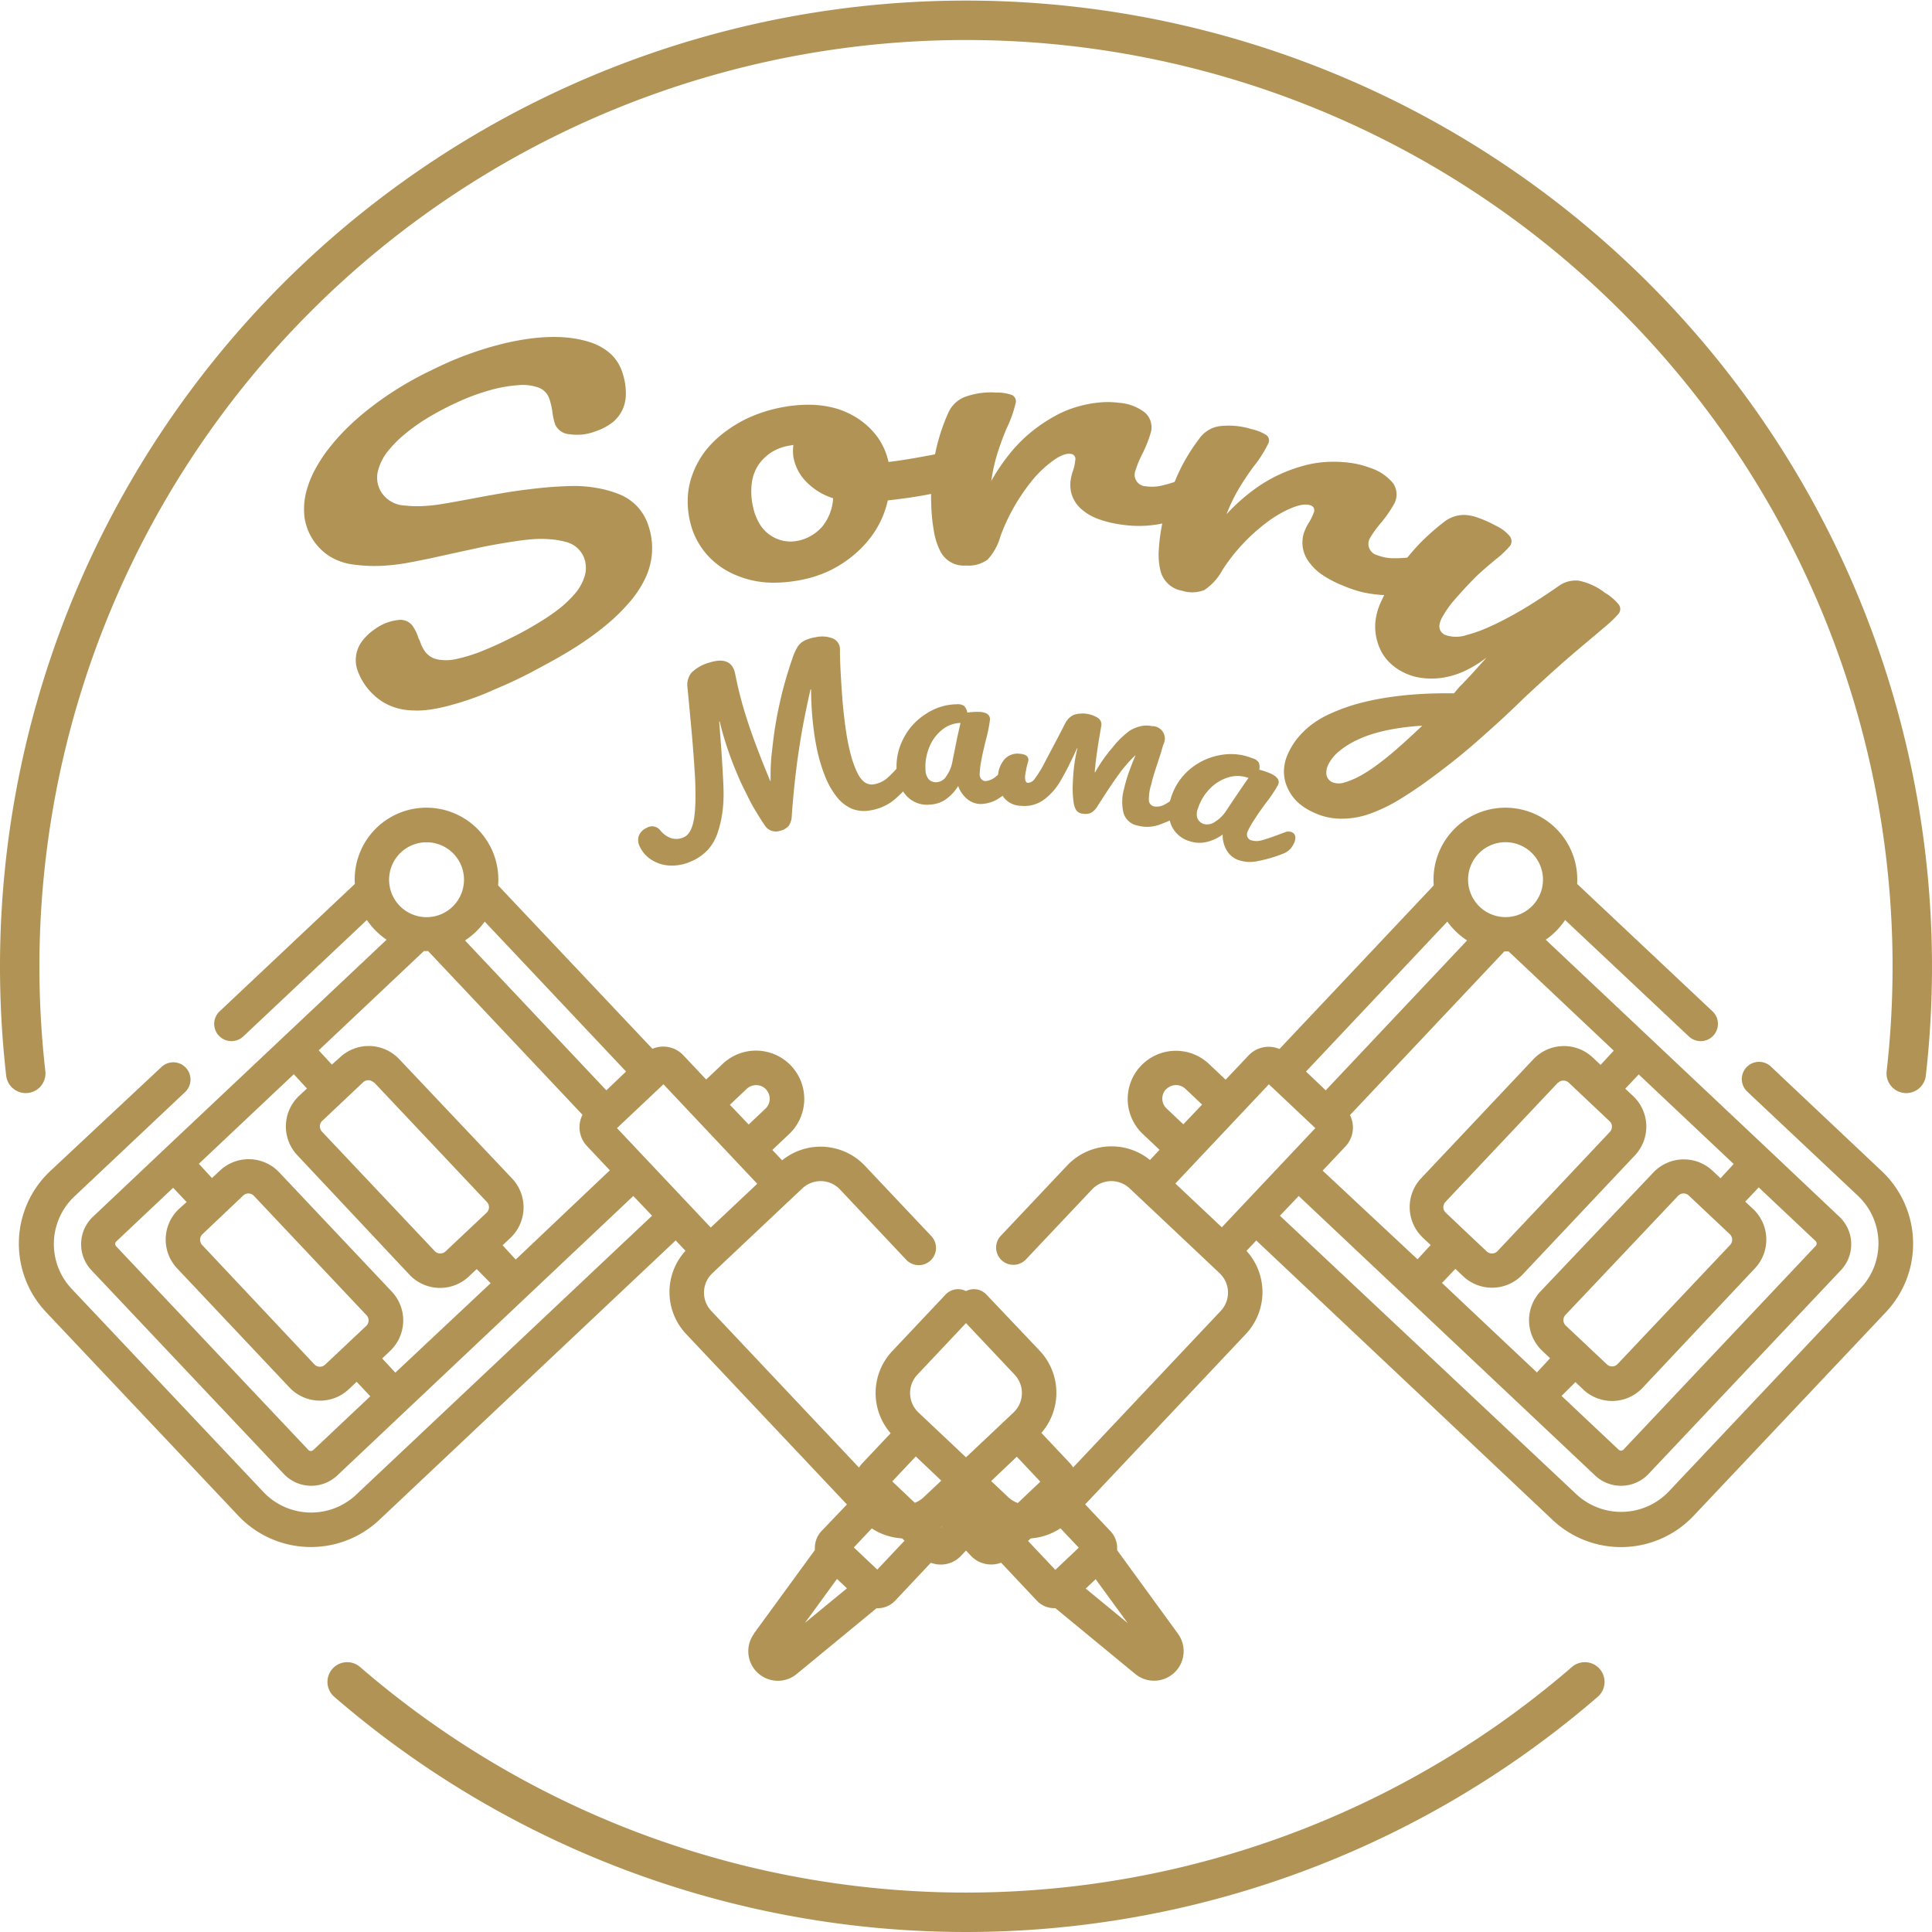 <svg xmlns="http://www.w3.org/2000/svg" viewBox="0 0 294 294" fill="#b19455">
<path d="M241.17,255.94a144,144,0,0,1-188.34,0" fill="transparent" stroke="#b19455" stroke-linecap="round" stroke-miterlimit="10" stroke-width="6"/>
<path d="M3.92,163.34a144,144,0,1,1,286.16,0" fill="transparent" stroke="#b19455" stroke-linecap="round" stroke-miterlimit="10" stroke-width="6"/>
<path d="M179.25,248.6,170,235.9c0-.08,0-.16,0-.24a3.74,3.74,0,0,0-1-2.64l-5.45-5.77a4.22,4.22,0,0,0-.78-4.64l-4.3-4.56a9.32,9.32,0,0,0-.24-12.49L150.11,197a2.62,2.62,0,1,0-3.81,3.6l8.11,8.6a4.08,4.08,0,0,1-.16,5.73l-13.7,12.92a4.07,4.07,0,0,1-5.73-.17l-26.59-28.2a4.05,4.05,0,0,1,.17-5.72c1.63-1.55,12.06-11.38,13.7-12.92a4.05,4.05,0,0,1,5.72.16l10.08,10.7a2.62,2.62,0,0,0,3.82-3.6l-10.09-10.69a9.29,9.29,0,0,0-12.61-.84l-1.49-1.58,2.54-2.4A7.33,7.33,0,0,0,110,161.87l-2.54,2.4L104,160.6a4.2,4.2,0,0,0-4.72-1L75.8,134.73a10.94,10.94,0,0,0-18.41-8.84h0A10.92,10.92,0,0,0,54,134.51L33.42,153.9a2.62,2.62,0,0,0,3.6,3.82L55.83,140a11.18,11.18,0,0,0,3,3l-34.1,32.15-10.58,10a5.76,5.76,0,0,0-.24,8.14l29.27,31a5.76,5.76,0,0,0,8.14.24L96.37,182l2.86,3L54.14,227.51a10,10,0,0,1-14-.41l-29.26-31a9.94,9.94,0,0,1,.41-14l16.88-15.92a2.62,2.62,0,0,0-3.6-3.81L7.64,178.21A15.17,15.17,0,0,0,7,199.66l29.27,31a15.19,15.19,0,0,0,21.45.63l45.1-42.53,1.49,1.58a9.31,9.31,0,0,0,.09,12.65l26.6,28.2a9.32,9.32,0,0,0,12.45,1l4.3,4.56a4.24,4.24,0,0,0,4.59,1.05l5.44,5.78a3.67,3.67,0,0,0,2.82,1.14l12.14,10a4.5,4.5,0,0,0,6.5-6.13Zm-62.69-82.82a2.07,2.07,0,0,1-.09,2.94l-2.54,2.4-2.86-3,2.54-2.4a2.09,2.09,0,0,1,3,.09Zm-55.8-28h0a5.7,5.7,0,1,1,8.06.24,5.71,5.71,0,0,1-8.06-.24Zm10,5.33a11.18,11.18,0,0,0,3-2.87l21.51,22.82-3,2.86ZM56.35,212.48l-8.68,8.18a.53.53,0,0,1-.73,0l-29.26-31a.53.53,0,0,1,0-.73l8.67-8.18,2.05,2.17L27.2,184a6.39,6.39,0,0,0-.26,9l17.12,18.15a6.39,6.39,0,0,0,9,.27l1.21-1.15ZM38.66,182l17.12,18.15a1.15,1.15,0,0,1-.05,1.62l-6.24,5.88a1.16,1.16,0,0,1-1.62,0L30.75,189.44a1.17,1.17,0,0,1,.05-1.62L37,181.94A1.15,1.15,0,0,1,38.66,182Zm36,13.27L60.16,208.88l-2-2.16,1.21-1.15a6.4,6.4,0,0,0,.27-9L42.48,178.39a6.39,6.39,0,0,0-9-.27l-1.22,1.15-2-2.17,14.45-13.63,2,2.17-1.22,1.14a6.39,6.39,0,0,0-.26,9L62.33,194a6.39,6.39,0,0,0,9,.26l1.21-1.14Zm-17.68-30.5,17.12,18.15a1.17,1.17,0,0,1,.31.82,1.16,1.16,0,0,1-.36.8l-3.12,2.94h0l-3.12,2.94a1.17,1.17,0,0,1-1.62,0L49,172.21a1.16,1.16,0,0,1,0-1.61l6.24-5.89a1.17,1.17,0,0,1,1.62,0Zm21.5,26.9-2-2.17,1.21-1.14a6.4,6.4,0,0,0,.26-9L60.74,161.16a6.39,6.39,0,0,0-9-.26L50.5,162l-2-2.17,16-15.1c.22,0,.43,0,.65,0l23.49,24.91a4.19,4.19,0,0,0,.69,4.77l3.47,3.68Zm15.41-20,7.07-6.67,14.27,15.14-7.07,6.66Zm53.47,57,7.37-7,3.58,3.8-7.37,7Zm9.08,5.82,3.57-3.37,4.15,4.4-3.57,3.37Zm8.78,7.25.26-.25,1.25-1.18,4.87,6.68Z"/><path d="M114.75,248.6a4.5,4.5,0,0,0,6.5,6.13l12.14-10a3.67,3.67,0,0,0,2.82-1.14l5.44-5.78a4.24,4.24,0,0,0,4.59-1.05l4.3-4.56a9.32,9.32,0,0,0,12.45-1l26.6-28.2a9.31,9.31,0,0,0,.09-12.65l1.49-1.58,45.1,42.53a15.19,15.19,0,0,0,21.45-.63l29.27-31a15.17,15.17,0,0,0-.63-21.45L269.48,162.3a2.62,2.62,0,0,0-3.6,3.81L282.76,182a9.94,9.94,0,0,1,.41,14l-29.26,31a10,10,0,0,1-14,.41L194.77,185l2.86-3,45.1,42.53a5.76,5.76,0,0,0,8.14-.24l29.27-31a5.76,5.76,0,0,0-.24-8.14l-10.58-10-34.1-32.15a11.18,11.18,0,0,0,2.95-3L257,157.72a2.62,2.62,0,0,0,3.6-3.82L240,134.51a10.92,10.92,0,0,0-3.41-8.62h0a10.94,10.94,0,0,0-18.41,8.84l-23.48,24.9a4.2,4.2,0,0,0-4.72,1l-3.47,3.67-2.54-2.4a7.33,7.33,0,0,0-10.06,10.67l2.54,2.4L175,176.52a9.29,9.29,0,0,0-12.61.84l-10.09,10.69a2.62,2.62,0,1,0,3.82,3.6L166.18,181a4.05,4.05,0,0,1,5.72-.16c1.64,1.54,12.07,11.37,13.7,12.92a4.05,4.05,0,0,1,.17,5.72l-26.59,28.2a4.07,4.07,0,0,1-5.73.17l-13.7-12.92a4.08,4.08,0,0,1-.16-5.73l8.11-8.6a2.62,2.62,0,1,0-3.81-3.6l-8.12,8.61a9.32,9.32,0,0,0-.24,12.49l-4.3,4.56a4.22,4.22,0,0,0-.78,4.64L125,233a3.74,3.74,0,0,0-1,2.64c0,.08,0,.16,0,.24l-9.27,12.7Zm62.69-82.82a2.09,2.09,0,0,1,2.95-.09l2.54,2.4-2.86,3-2.54-2.4a2.07,2.07,0,0,1-.09-2.94Zm55.8-28a5.7,5.7,0,1,1-.22-8.06,5.7,5.7,0,0,1,.22,8.06h0Zm-31.5,28.14-3-2.86,21.51-22.82a11.18,11.18,0,0,0,3,2.87Zm38,44.4,1.21,1.15a6.39,6.39,0,0,0,9-.27L267.06,193a6.39,6.39,0,0,0-.26-9l-1.22-1.14,2.05-2.17,8.67,8.18a.53.53,0,0,1,0,.73l-29.26,31a.53.53,0,0,1-.73,0l-8.68-8.18ZM257,181.94l6.24,5.88a1.17,1.17,0,0,1,.05,1.62L246.13,207.6a1.16,1.16,0,0,1-1.62,0l-6.24-5.88a1.15,1.15,0,0,1-.05-1.62L255.34,182A1.15,1.15,0,0,1,257,181.94Zm-35.53,11.15,1.21,1.14a6.39,6.39,0,0,0,9-.26l17.12-18.16a6.39,6.39,0,0,0-.26-9l-1.22-1.14,2.05-2.17,14.45,13.63-2,2.17-1.22-1.15a6.39,6.39,0,0,0-9,.27L234.4,196.54a6.4,6.4,0,0,0,.27,9l1.21,1.15-2,2.16-14.45-13.62Zm15.64-28.33a1.17,1.17,0,0,1,1.62,0l6.24,5.89a1.16,1.16,0,0,1,0,1.61l-17.12,18.16a1.17,1.17,0,0,1-1.62,0l-3.12-2.94h0L220,184.53a1.16,1.16,0,0,1-.36-.8,1.17,1.17,0,0,1,.31-.82l17.12-18.15Zm-35.84,13.38,3.47-3.68a4.19,4.19,0,0,0,.69-4.77l23.49-24.91c.22,0,.43,0,.65,0l16,15.1-2,2.17-1.21-1.14a6.39,6.39,0,0,0-9,.26l-17.12,18.15a6.4,6.4,0,0,0,.26,9l1.21,1.14-2,2.17Zm-15.34,8.62-7.07-6.66L193.09,165l7.07,6.67Zm-42.78,45.67-7.37-7,3.58-3.8,7.37,7Zm-9.65,6.42-3.57-3.37,4.15-4.4,3.57,3.37Zm-11,8.1,4.87-6.68,1.25,1.18.26.25Z"/><path d="M65.77,107.93a14,14,0,0,1-4.07.09,8.82,8.82,0,0,1-3.36-1.15A9.46,9.46,0,0,1,54.4,102a4.78,4.78,0,0,1,.7-4.43,8.17,8.17,0,0,1,2-1.87,7.28,7.28,0,0,1,3.5-1.35,2.29,2.29,0,0,1,2.26,1,7.05,7.05,0,0,1,.83,1.79,4.34,4.34,0,0,1,.32.73,5.47,5.47,0,0,0,.52,1.06,3.13,3.13,0,0,0,1.93,1.39,6.91,6.91,0,0,0,3.09-.06,23.66,23.66,0,0,0,4.11-1.31c1.53-.62,3.21-1.41,5.07-2.36q1.92-1,3.51-2a30.15,30.15,0,0,0,2.83-1.94,16.59,16.59,0,0,0,2.14-2,7.51,7.51,0,0,0,1.77-3,4.36,4.36,0,0,0-.15-2.89A4,4,0,0,0,86,82.44a11.92,11.92,0,0,0-2.34-.38,16.17,16.17,0,0,0-2.68,0c-1,.08-2.08.22-3.4.43s-2.84.47-4.52.82l-4.1.89L65.33,85c-1.13.23-2.18.44-3.15.62a30.44,30.44,0,0,1-4.25.49,23.84,23.84,0,0,1-4.07-.19,9.14,9.14,0,0,1-3.54-1.17,8.46,8.46,0,0,1-4-6.18,10.61,10.61,0,0,1,.45-4.31,15.7,15.7,0,0,1,1.36-3.15,22.22,22.22,0,0,1,2.21-3.24,32.08,32.08,0,0,1,3.08-3.32c.88-.83,1.83-1.64,2.86-2.44s2.12-1.59,3.28-2.35,2.4-1.5,3.71-2.21S66,56.16,67.41,55.5s2.85-1.23,4.25-1.73,2.79-.93,4.15-1.28a37.73,37.73,0,0,1,4-.84,28.09,28.09,0,0,1,3.73-.36,20.83,20.83,0,0,1,3.31.14,16.67,16.67,0,0,1,2.9.63A8.49,8.49,0,0,1,93,53.92a6.71,6.71,0,0,1,1.76,2.92,10,10,0,0,1,.48,3.08,5.74,5.74,0,0,1-.55,2.5,5.35,5.35,0,0,1-1.55,1.91,9,9,0,0,1-2.55,1.32,7.77,7.77,0,0,1-3.89.43,2.56,2.56,0,0,1-2.2-1.45,8.84,8.84,0,0,1-.44-1.93,10.47,10.47,0,0,0-.49-2.09A2.73,2.73,0,0,0,82,59a7.08,7.08,0,0,0-3.2-.38,20.93,20.93,0,0,0-4.32.78,33,33,0,0,0-4.94,1.84,44.85,44.85,0,0,0-4.41,2.32A28.56,28.56,0,0,0,61.68,66a16.87,16.87,0,0,0-2.44,2.4,8,8,0,0,0-1.76,3.41,4.18,4.18,0,0,0,.49,3,4.48,4.48,0,0,0,3.65,2.12,17.34,17.34,0,0,0,2.73.08,24.48,24.48,0,0,0,3-.33c1.06-.17,2.33-.4,3.78-.67s3.12-.59,5-.91c1.48-.26,2.88-.46,4.18-.62s2.49-.29,3.6-.37,2.12-.13,3-.15a19.18,19.18,0,0,1,3.92.3,16.71,16.71,0,0,1,3.52,1,7.71,7.71,0,0,1,2.73,1.93,7.86,7.86,0,0,1,1.62,2.89,10.69,10.69,0,0,1,.51,4.1,10.88,10.88,0,0,1-1.07,3.94,16.55,16.55,0,0,1-2.59,3.8,28.94,28.94,0,0,1-2.78,2.75,41.64,41.64,0,0,1-3.38,2.61q-1.83,1.28-4,2.53c-1.42.83-3,1.66-4.57,2.51-1.45.74-2.84,1.43-4.18,2s-2.63,1.17-3.88,1.64-2.47.88-3.64,1.2A26.84,26.84,0,0,1,65.77,107.93Z"/><path d="M146.88,69.31a2.89,2.89,0,0,1,.55,1.85c0,1.79-.76,2.85-2.24,3.2-1,.27-2.09.52-3.18.74s-2.2.42-3.35.59-2.34.33-3.56.46a14.56,14.56,0,0,1-1.77,4.4,16,16,0,0,1-3.09,3.63,17.63,17.63,0,0,1-4,2.66,18.12,18.12,0,0,1-4.66,1.47,21.07,21.07,0,0,1-4,.36A14.63,14.63,0,0,1,110.88,87a12,12,0,0,1-2.56-1.84,11.19,11.19,0,0,1-1.93-2.38,10.81,10.81,0,0,1-1.22-2.8,13.45,13.45,0,0,1-.52-4,11.81,11.81,0,0,1,.77-3.9,13.49,13.49,0,0,1,2-3.57,15.78,15.78,0,0,1,3.2-3,19.2,19.2,0,0,1,4.15-2.3,22.56,22.56,0,0,1,4.86-1.34,20.94,20.94,0,0,1,4-.27,15.25,15.25,0,0,1,3.54.54,12.45,12.45,0,0,1,3,1.31,11.63,11.63,0,0,1,3.32,3,10.4,10.4,0,0,1,1.72,3.85c1.24-.15,2.59-.35,4.07-.61s3.08-.56,4.81-.91a6.22,6.22,0,0,1,1.12-.13A1.86,1.86,0,0,1,146.88,69.31Zm-21.9,11a7.53,7.53,0,0,0,1.8-4.49,9.79,9.79,0,0,1-4.11-2.53,7.15,7.15,0,0,1-1.94-3.77,7.28,7.28,0,0,1,0-1.81l-.4.07a7.52,7.52,0,0,0-2.86,1,7,7,0,0,0-2.08,2,6.58,6.58,0,0,0-1,2.86,10.24,10.24,0,0,0,.21,3.52,8.19,8.19,0,0,0,1,2.57,5.34,5.34,0,0,0,1.6,1.7,5.4,5.4,0,0,0,4,.9A6.65,6.65,0,0,0,125,80.27Z"/><path d="M143.08,83.86a10.34,10.34,0,0,1-.94-2.88,28.1,28.1,0,0,1-.43-4.24,33,33,0,0,1,.16-4.78,29.42,29.42,0,0,1,2.43-9.13,4.6,4.6,0,0,1,2.45-2.4,11.63,11.63,0,0,1,4.86-.69,6.49,6.49,0,0,1,2.35.36,1.05,1.05,0,0,1,.63,1.09,18.3,18.3,0,0,1-1.41,4c-.61,1.45-1.07,2.76-1.42,3.87a26.87,26.87,0,0,0-.91,4.12,30.11,30.11,0,0,1,2.91-4.27,22.62,22.62,0,0,1,3.33-3.31,24.47,24.47,0,0,1,3.53-2.34,16.44,16.44,0,0,1,3.47-1.41,18,18,0,0,1,3.28-.61,13.09,13.09,0,0,1,2.95.06,7.19,7.19,0,0,1,3.94,1.51,3,3,0,0,1,.89,2.91,18.64,18.64,0,0,1-1.32,3.36,16.71,16.71,0,0,0-1.09,2.66A1.75,1.75,0,0,0,174.37,74a6.6,6.6,0,0,0,2.6-.15,20.21,20.21,0,0,0,3.49-1.18,3.72,3.72,0,0,1,2.28-.25,2.14,2.14,0,0,1,1.46,1,2.43,2.43,0,0,1,.19,1.8,3.89,3.89,0,0,1-2.28,2.8,21,21,0,0,1-2.63,1,26.56,26.56,0,0,1-2.89.7,17.33,17.33,0,0,1-3.05.31,18.2,18.2,0,0,1-3.1-.23,16.11,16.11,0,0,1-3.44-.87,7.88,7.88,0,0,1-2.42-1.44,4.84,4.84,0,0,1-1.67-4.3,7.56,7.56,0,0,1,.4-1.64,6.57,6.57,0,0,0,.31-1.49.78.78,0,0,0-.78-1c-.8-.08-1.92.45-3.31,1.59a17.91,17.91,0,0,0-2.08,2,28.86,28.86,0,0,0-2,2.66,29.88,29.88,0,0,0-1.81,3.08,28,28,0,0,0-1.42,3.28,8.44,8.44,0,0,1-1.95,3.5,4.94,4.94,0,0,1-3.28.89A4,4,0,0,1,143.08,83.86Z"/><path d="M176.59,86.83a10.41,10.41,0,0,1-.26-3,27.94,27.94,0,0,1,.55-4.23A33.41,33.41,0,0,1,178.13,75,30.17,30.17,0,0,1,180,70.64a29.28,29.28,0,0,1,2.58-4,4.57,4.57,0,0,1,2.94-1.78,11.61,11.61,0,0,1,4.92.44,6.81,6.81,0,0,1,2.23.89,1,1,0,0,1,.37,1.21A18.1,18.1,0,0,1,190.76,71c-.93,1.27-1.69,2.44-2.29,3.44a26.4,26.4,0,0,0-1.82,3.81,28.67,28.67,0,0,1,3.83-3.49,22.43,22.43,0,0,1,4-2.45,23.86,23.86,0,0,1,4-1.47,16.86,16.86,0,0,1,3.74-.56,19.25,19.25,0,0,1,3.37.17,13.44,13.44,0,0,1,2.89.74A7.41,7.41,0,0,1,212,73.55a3,3,0,0,1,.22,3,18.73,18.73,0,0,1-2.06,3,16.49,16.49,0,0,0-1.69,2.34,1.77,1.77,0,0,0,1.1,2.59,7,7,0,0,0,2.6.47,21.44,21.44,0,0,0,3.72-.32,3.7,3.7,0,0,1,2.3.31,2.16,2.16,0,0,1,1.22,1.32,2.33,2.33,0,0,1-.22,1.8,3.88,3.88,0,0,1-2.89,2.18,23,23,0,0,1-2.82.31c-1,0-2,0-3,0a18.85,18.85,0,0,1-3.08-.42,19.09,19.09,0,0,1-3-1,16.87,16.87,0,0,1-3.19-1.66,7.91,7.91,0,0,1-2.05-2,4.85,4.85,0,0,1-.67-4.57,7.94,7.94,0,0,1,.77-1.51,6.55,6.55,0,0,0,.65-1.38.78.78,0,0,0-.55-1.13c-.77-.27-2,0-3.61.78a17.74,17.74,0,0,0-2.51,1.49,28.64,28.64,0,0,0-5.08,4.7A27.07,27.07,0,0,0,186,86.78a8.38,8.38,0,0,1-2.72,3,5,5,0,0,1-3.41.11A4.07,4.07,0,0,1,176.59,86.83Z"/><path d="M246.33,92a1.14,1.14,0,0,1,0,1.37,17.72,17.72,0,0,1-2.26,2.15c-1.24,1.08-3,2.51-5.12,4.34s-3.64,3.23-4.82,4.31-1.94,1.79-2.3,2.13q-2.1,2.06-4.11,3.88t-3.9,3.46c-1.27,1.08-2.5,2.08-3.7,3s-2.37,1.81-3.5,2.61-2.23,1.53-3.3,2.19a24.54,24.54,0,0,1-5,2.44,12.58,12.58,0,0,1-4.48.7,9.71,9.71,0,0,1-4.06-1A8.75,8.75,0,0,1,197.4,122a6.93,6.93,0,0,1-1.48-2.12,6,6,0,0,1-.54-2.46,6.54,6.54,0,0,1,.55-2.57,11.17,11.17,0,0,1,1.36-2.32,12.91,12.91,0,0,1,2.05-2.07,14.47,14.47,0,0,1,3.08-1.85,28,28,0,0,1,4.48-1.6,38.89,38.89,0,0,1,3.9-.82c1.45-.23,3-.42,4.78-.54s3.62-.17,5.67-.14l.85-1c.51-.5,1.1-1.12,1.79-1.87s1.46-1.6,2.33-2.58a18.07,18.07,0,0,1-3.42,2.09,12.52,12.52,0,0,1-3.39,1,11.26,11.26,0,0,1-3.17,0,8.62,8.62,0,0,1-2.78-.89,8,8,0,0,1-2.41-1.87,7.14,7.14,0,0,1-1.41-2.62,8.11,8.11,0,0,1-.35-3,9.29,9.29,0,0,1,.83-3.12A39.92,39.92,0,0,1,212,88.05,31.39,31.39,0,0,1,214.05,85a30.38,30.38,0,0,1,2.51-2.81,36.2,36.2,0,0,1,3.14-2.73,5,5,0,0,1,3.21-1.1,6.85,6.85,0,0,1,2,.42A18,18,0,0,1,227.63,80a6,6,0,0,1,2.14,1.62,1.26,1.26,0,0,1,.07,1.38,14.66,14.66,0,0,1-2.3,2.18c-1.12.94-2.16,1.82-3,2.64q-1.68,1.7-3.09,3.33a15.88,15.88,0,0,0-2,2.81c-.67,1.25-.52,2.13.43,2.65a5.08,5.08,0,0,0,3.38,0,19.15,19.15,0,0,0,2.66-.91c1-.41,2.06-.92,3.24-1.54s2.44-1.33,3.76-2.16,2.73-1.75,4.21-2.78a4.42,4.42,0,0,1,3.09-.86,9.57,9.57,0,0,1,4,1.84A7.68,7.68,0,0,1,246.33,92ZM207.45,117.8a22.94,22.94,0,0,0,2.46-1.67q1.35-1,3-2.46t3.52-3.24a39.77,39.77,0,0,0-4,.44,27.13,27.13,0,0,0-3.3.74,17.83,17.83,0,0,0-2.62,1,12.33,12.33,0,0,0-2.78,1.75,6.24,6.24,0,0,0-1.57,1.94,2.72,2.72,0,0,0-.31,1.59,1.53,1.53,0,0,0,.94,1.16,2.72,2.72,0,0,0,1.87,0A12.31,12.31,0,0,0,207.45,117.8Z"/><path d="M139,115.68a1.75,1.75,0,0,1,.34,1,3,3,0,0,1-.51,2A14.31,14.31,0,0,1,135.7,122a7.91,7.91,0,0,1-3.45,1.35,5,5,0,0,1-2.64-.29,5.89,5.89,0,0,1-2.23-1.74,12.26,12.26,0,0,1-1.81-3.15,24.89,24.89,0,0,1-1.32-4.51c-.24-1.19-.43-2.51-.58-4s-.23-3-.25-4.75l-.08,0c-.36,1.56-.69,3.14-1,4.72s-.57,3.18-.81,4.78-.44,3.21-.61,4.83-.32,3.24-.43,4.88a2.84,2.84,0,0,1-.46,1.54,2.37,2.37,0,0,1-1.27.75,2,2,0,0,1-2.43-.89c-.5-.73-1-1.55-1.55-2.46s-1-1.9-1.56-3-1-2.18-1.46-3.3-.86-2.25-1.24-3.41c-.43-1.34-.76-2.52-1-3.55l-.08,0c.12,1.46.22,2.82.31,4.07s.16,2.39.22,3.44.11,2,.13,2.82a21.66,21.66,0,0,1-.18,3.57,17.17,17.17,0,0,1-.76,3.16,7.22,7.22,0,0,1-1.5,2.52,7.42,7.42,0,0,1-2.46,1.69,7.07,7.07,0,0,1-3.15.65,5.64,5.64,0,0,1-2.78-.8,4.78,4.78,0,0,1-1.87-2,2.19,2.19,0,0,1-.21-1.67,2.16,2.16,0,0,1,1.2-1.26,1.57,1.57,0,0,1,2.08.36,3.6,3.6,0,0,0,1.71,1.21,2.66,2.66,0,0,0,1.87-.15c.81-.35,1.32-1.32,1.58-2.92a21.91,21.91,0,0,0,.2-3c0-1.2,0-2.61-.13-4.21-.06-1.08-.15-2.26-.25-3.55s-.23-2.69-.37-4.2-.29-3.13-.46-4.87a2.92,2.92,0,0,1,.65-2.34,6.32,6.32,0,0,1,2.78-1.52c2.2-.68,3.47-.05,3.83,1.77s.75,3.38,1.15,4.8c.32,1.1.69,2.27,1.1,3.48s.89,2.49,1.4,3.82,1.07,2.71,1.67,4.16l.06,0c0-1.23,0-2.57.16-4s.33-3.06.63-4.77c.19-1.14.42-2.26.67-3.37s.53-2.2.84-3.27.64-2.12,1-3.16a8.64,8.64,0,0,1,.81-1.83,2.72,2.72,0,0,1,1-.92,5.71,5.71,0,0,1,1.69-.53,4.5,4.5,0,0,1,2.76.21,1.8,1.8,0,0,1,1,1.73c0,1.81.11,3.48.2,5s.2,2.93.33,4.19.27,2.39.43,3.38a31.74,31.74,0,0,0,.71,3.44,16.31,16.31,0,0,0,.91,2.54c.66,1.4,1.47,2,2.47,1.9a4.17,4.17,0,0,0,2.09-.92,15.35,15.35,0,0,0,2.38-2.63,1.2,1.2,0,0,1,.91-.52A.79.79,0,0,1,139,115.68Z"/><path d="M138.07,121.24a5.72,5.72,0,0,1-1.59-3.65,9,9,0,0,1,.87-4.94,9.7,9.7,0,0,1,1.41-2.18,9.56,9.56,0,0,1,2-1.74,8.87,8.87,0,0,1,2.33-1.15,8.52,8.52,0,0,1,2.52-.41,1.67,1.67,0,0,1,1.12.27,2,2,0,0,1,.47,1,9.73,9.73,0,0,1,1.65-.11c1.22,0,1.82.41,1.8,1.16a22.37,22.37,0,0,1-.64,3.18c-.3,1.22-.54,2.26-.69,3.11a13.87,13.87,0,0,0-.24,2,1.16,1.16,0,0,0,.25.78.85.85,0,0,0,.65.3,2.73,2.73,0,0,0,1.61-.73c.64-.49,1.51-1.3,2.67-2.4a1.25,1.25,0,0,1,1-.38.83.83,0,0,1,.69.43,1.86,1.86,0,0,1,.18,1.08,2.81,2.81,0,0,1-.82,1.92,19.91,19.91,0,0,1-3.1,2.57,5.32,5.32,0,0,1-3,1,3.23,3.23,0,0,1-2-.74,4.48,4.48,0,0,1-1.4-2,6.88,6.88,0,0,1-1.93,2.06,4.66,4.66,0,0,1-2.36.77A4.28,4.28,0,0,1,138.07,121.24Zm5.84-3a5.38,5.38,0,0,0,1-2.23c.23-1.18.42-2.07.6-3s.38-1.78.65-3a4.65,4.65,0,0,0-2.83,1.07,6.48,6.48,0,0,0-1.93,2.66,7.66,7.66,0,0,0-.56,3.42,2.22,2.22,0,0,0,.51,1.45,1.53,1.53,0,0,0,1.2.42A1.91,1.91,0,0,0,143.91,118.28Z"/><path d="M181.59,120.92a1.83,1.83,0,0,1-.08,1.09,2.83,2.83,0,0,1-1.26,1.7,23.57,23.57,0,0,1-3.74,1.76,5.53,5.53,0,0,1-3.36.17,2.78,2.78,0,0,1-2.16-1.85,7.29,7.29,0,0,1,.07-3.79,20.31,20.31,0,0,1,.66-2.29c.29-.84.64-1.75,1.07-2.73l-.07,0a20.71,20.71,0,0,0-2.33,2.66q-1.12,1.53-2.5,3.67l-.84,1.3A2.74,2.74,0,0,1,166,123.7a2.13,2.13,0,0,1-1.24.12,1.32,1.32,0,0,1-1-.55,3.38,3.38,0,0,1-.4-1.3,15,15,0,0,1-.11-2.69,30.42,30.42,0,0,1,.3-3.4,18.49,18.49,0,0,1,.41-2l-.07,0c-.45,1-.88,1.87-1.28,2.68s-.79,1.51-1.15,2.13a9.48,9.48,0,0,1-2.6,3,5.08,5.08,0,0,1-3.56.93,3.36,3.36,0,0,1-2.62-1.36,4.71,4.71,0,0,1-.82-3,4.23,4.23,0,0,1,.93-2.63,2.65,2.65,0,0,1,2.36-.93c.94.07,1.39.4,1.34,1a1.33,1.33,0,0,1-.05.26A12.47,12.47,0,0,0,156,118c-.06.72.08,1.1.42,1.13a1.29,1.29,0,0,0,1-.57,16.87,16.87,0,0,0,1.65-2.71c.5-.94,1-1.89,1.51-2.85s1-1.93,1.51-2.91a2.8,2.8,0,0,1,1.29-1.3,4.41,4.41,0,0,1,3.71.47,1.19,1.19,0,0,1,.49,1.25c-.27,1.52-.49,2.87-.65,4s-.28,2.16-.34,3h.07a22.25,22.25,0,0,1,2.64-3.76,12.78,12.78,0,0,1,2.7-2.61,5.46,5.46,0,0,1,1.63-.64,3.88,3.88,0,0,1,1.69,0,1.9,1.9,0,0,1,1.69,2.84c-.13.48-.27.94-.41,1.4s-.29.88-.41,1.27c-.5,1.5-.85,2.62-1,3.36a7.23,7.23,0,0,0-.36,2.46,1,1,0,0,0,.83.89,2.48,2.48,0,0,0,1.73-.39,15.29,15.29,0,0,0,2.6-1.84,1.12,1.12,0,0,1,1.09-.26A.82.82,0,0,1,181.59,120.92Z"/><path d="M178.25,125.6a5.7,5.7,0,0,1-.12-4,9.85,9.85,0,0,1,1-2.29,9.49,9.49,0,0,1,1.65-2,10,10,0,0,1,2.14-1.48,9.68,9.68,0,0,1,2.49-.87,9,9,0,0,1,2.62-.18,8.64,8.64,0,0,1,2.53.6,1.66,1.66,0,0,1,1,.67,2.09,2.09,0,0,1,.07,1.08,10.33,10.33,0,0,1,1.6.53c1.15.49,1.57,1.09,1.26,1.77a21.07,21.07,0,0,1-1.8,2.7c-.75,1-1.36,1.88-1.82,2.61a12.81,12.81,0,0,0-1,1.76,1.05,1.05,0,0,0-.06.81.87.87,0,0,0,.5.53,2.82,2.82,0,0,0,1.79,0c.8-.21,1.93-.62,3.44-1.19a1.32,1.32,0,0,1,1.07,0,.86.86,0,0,1,.5.68,1.86,1.86,0,0,1-.24,1.06,2.81,2.81,0,0,1-1.5,1.47,20.44,20.44,0,0,1-3.91,1.16,5.44,5.44,0,0,1-3.21-.22,3.37,3.37,0,0,1-1.61-1.45,4.54,4.54,0,0,1-.58-2.36,6.67,6.67,0,0,1-2.59,1.17A4.78,4.78,0,0,1,181,128,4.35,4.35,0,0,1,178.25,125.6Zm6.6-.52a5.37,5.37,0,0,0,1.74-1.7c.67-1,1.17-1.76,1.68-2.5s1-1.5,1.72-2.49a4.78,4.78,0,0,0-3.06-.1,6.54,6.54,0,0,0-2.82,1.73,7.6,7.6,0,0,0-1.81,3,2.11,2.11,0,0,0-.07,1.53,1.54,1.54,0,0,0,1,.85A2,2,0,0,0,184.85,125.08Z"/></svg>